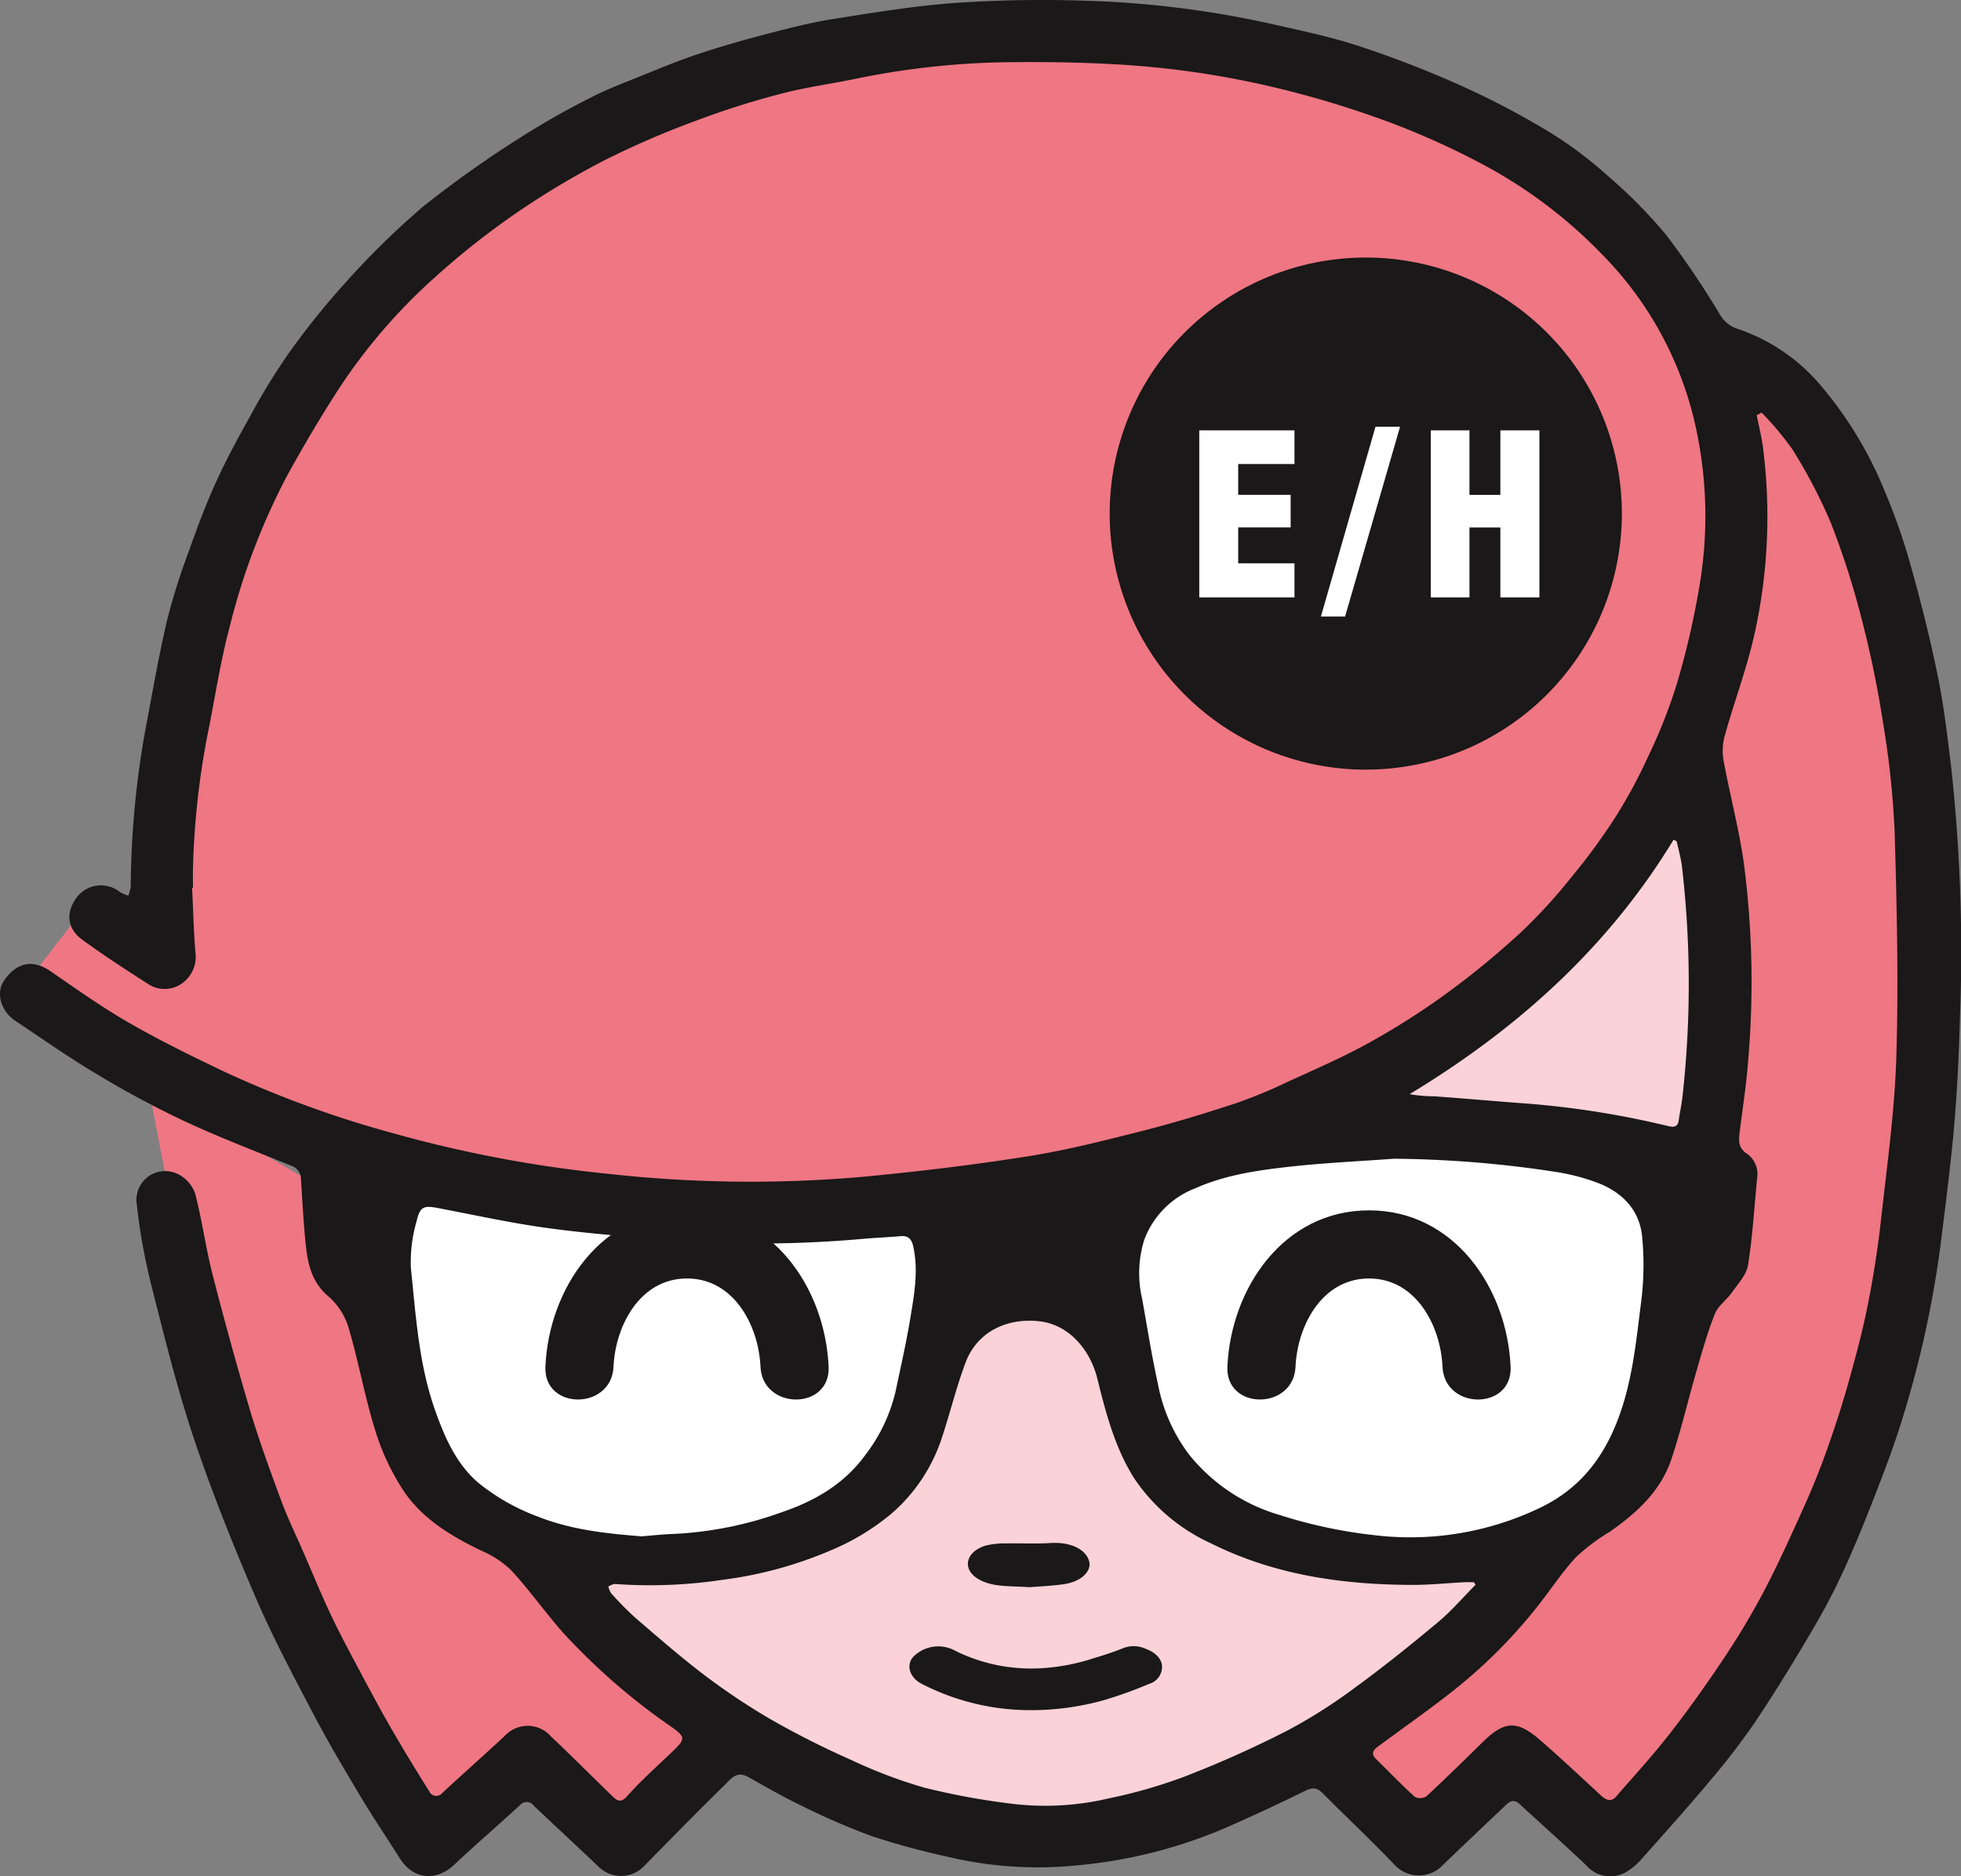 <svg xmlns="http://www.w3.org/2000/svg" width="273.681" height="261.911" viewBox="0 0 273.681 261.911">
  <rect x="0" y="0" width="273.681" height="261.911" fill="#808080" stroke="none"/>
  <g id="Group_31" data-name="Group 31" transform="translate(-121.908 -203.404)">
    <rect id="Rectangle_55" data-name="Rectangle 55" width="191.006" height="75.326" transform="translate(170.331 349.969)" fill="#fff"/>
    <path id="Path_129" data-name="Path 129" d="M204.944,296.078l18.692,2.437,21.943,4.878,9.752-1.218-1.625-16.662,1.625-16.253-4.876-17.067Z" transform="translate(106.78 62.739)" fill="#fad2d7"/>
    <path id="Path_130" data-name="Path 130" d="M290.307,326.779l-15.442,13.409-18.692,9.752-19.5,7.315-12.191,2.437H209.851l-9.752-2.437-10.973-6.094-18.285-13-11.784-9.345-4.062-6.908h26.819l17.065-7.315,4.876-4.876,4.878-14.628,7.313-12.191,9.752-2.437,9.752,4.876,2.439,14.628,7.315,12.191,7.313,4.876,17.067,4.876H293.15Z" transform="translate(42.548 99.085)" fill="#fad2d7"/>
    <path id="Path_131" data-name="Path 131" d="M123.531,338.139l34.134,19.5,58.513,12.191h36.57l49.98-13.409,26.821-17.067,29.255-36.57,2.437-41.446-4.876-17.067-19.5-19.5L295.416,207.7l-48.761-2.439-26.819,7.315L193.015,224.77,175.95,239.4l-17.067,21.943-7.315,19.5-7.313,21.943v17.067l-2.439,12.189-9.752-4.874Z" transform="translate(2.088 2.392)" fill="#ef7683"/>
    <g id="Group_30" data-name="Group 30" transform="translate(121.908 203.404)">
      <g id="Group_32" data-name="Group 32">
        <path id="Path_132" data-name="Path 132" d="M131,269.791s12.191,73.141,34.134,99.962l4.876,4.874L182.2,362.438l12.191,12.189h4.876l9.752-17.064-24.38-21.943L172.443,328.3l-7.313-14.628-4.876-26.819Z" transform="translate(-110.22 -118.035)" fill="#ef7683"/>
        <path id="Path_133" data-name="Path 133" d="M254.468,286.76l4.062,18.692v31.695L251.217,366.4l-12.191,21.943-9.752,9.754-26.819,21.943,9.752,12.189,14.628-12.189L243.9,432.23l29.258-39.007,12.189-43.886,2.439-39.009V276.194l-7.315-24.38-12.191-19.506L259.344,225l2.439,27.63-5.69,23.568Z" transform="translate(-18.328 -175.639)" fill="#ef7683"/>
        <path id="Path_134" data-name="Path 134" d="M148.718,327.32c.144,2.992.222,5.987.455,8.972a4.549,4.549,0,0,1-2.069,4.515,4.2,4.2,0,0,1-4.72-.183c-3.052-1.948-6.09-3.932-9.011-6.065-2.153-1.57-2.3-3.85-.725-5.927a4.226,4.226,0,0,1,6-.709,5.951,5.951,0,0,0,1.161.505,5.031,5.031,0,0,0,.341-1.255,127.812,127.812,0,0,1,2.316-23.344c.882-4.7,1.708-9.423,2.816-14.075a93.509,93.509,0,0,1,3.04-9.578c1.136-3.2,2.325-6.392,3.731-9.475,1.436-3.15,3.088-6.209,4.782-9.231a90.121,90.121,0,0,1,5.226-8.552,106.773,106.773,0,0,1,7.978-9.969,112.038,112.038,0,0,1,10.975-10.758,152.742,152.742,0,0,1,13.608-9.647,111.91,111.91,0,0,1,9.816-5.559c2.151-1.115,4.439-1.973,6.691-2.88,2.764-1.116,5.518-2.268,8.344-3.2,3.219-1.07,6.492-1.991,9.777-2.846,2.974-.775,5.969-1.538,9-2.014,5.591-.878,11.2-1.808,16.831-2.222a176.779,176.779,0,0,1,17.679-.336,137.856,137.856,0,0,1,26.7,3.28c4.122.933,8.28,1.8,12.285,3.125a148.487,148.487,0,0,1,14.2,5.527,115.049,115.049,0,0,1,12.122,6.373,55.76,55.76,0,0,1,8.133,6.074,70.061,70.061,0,0,1,8.3,8.4,122.543,122.543,0,0,1,7.425,11.011,4.381,4.381,0,0,0,2.519,2.039,26.054,26.054,0,0,1,11.2,7.461,54.312,54.312,0,0,1,9.247,15.057,85.76,85.76,0,0,1,3.641,10.369c1.433,5.086,2.723,10.225,3.786,15.4.848,4.144,1.353,8.364,1.863,12.568a236.214,236.214,0,0,1,1.264,35.19c-.139,5.063-.375,10.131-.811,15.179-.478,5.5-1.2,10.984-1.879,16.468a144.706,144.706,0,0,1-5.175,23.861c-.937,3.125-2.05,6.2-3.221,9.249-1.493,3.891-3.024,7.77-4.727,11.569a90.588,90.588,0,0,1-4.464,8.693c-2.588,4.423-5.258,8.808-8.1,13.076a95.79,95.79,0,0,1-6.316,8.287c-3.109,3.726-6.348,7.34-9.578,10.959a8.8,8.8,0,0,1-2.485,2.1,4.416,4.416,0,0,1-5.4-1.026c-3.049-2.912-6.215-5.7-9.313-8.57-.725-.67-1.285-.446-1.893.137-3.043,2.905-6.115,5.781-9.137,8.712a4.605,4.605,0,0,1-6.289-.231c-3.292-3.47-6.8-6.73-10.166-10.127-.848-.855-1.486-.789-2.528-.277q-5.6,2.764-11.336,5.26a68.091,68.091,0,0,1-20.532,5.109,54.3,54.3,0,0,1-18.125-1.257,105.558,105.558,0,0,1-10.355-2.821,98.329,98.329,0,0,1-9.827-4.252c-2.565-1.223-5.031-2.665-7.521-4.048-1.591-.88-2.451.391-3.287,1.212-3.836,3.758-7.587,7.6-11.356,11.427a4.46,4.46,0,0,1-6.1-.007c-3.008-2.88-6.076-5.7-9.1-8.57a1.238,1.238,0,0,0-2-.046c-3.033,2.782-6.163,5.466-9.157,8.291-2.375,2.24-5.626,2.153-7.56-.921-1.8-2.86-3.7-5.655-5.434-8.554-2.3-3.849-4.595-7.711-6.677-11.681-2.812-5.358-5.667-10.719-8.051-16.271-3.129-7.292-6.1-14.68-8.613-22.2-2.368-7.1-4.158-14.4-5.994-21.661a83.756,83.756,0,0,1-1.952-11,4.011,4.011,0,0,1,5.79-4.126,4.849,4.849,0,0,1,2.352,2.652c.981,3.731,1.481,7.585,2.439,11.325q2.441,9.543,5.242,19c1.264,4.224,2.787,8.378,4.318,12.518.908,2.453,2.053,4.814,3.1,7.214,1.3,2.981,2.526,5.994,3.92,8.927,1.34,2.823,2.83,5.578,4.3,8.337,1.374,2.585,2.764,5.164,4.231,7.694,1.653,2.851,3.372,5.662,5.127,8.451a1.078,1.078,0,0,0,1.842.238c2.9-2.677,5.85-5.3,8.739-7.983a4.323,4.323,0,0,1,6.412.1c2.9,2.741,5.722,5.573,8.586,8.355.686.663,1.164.974,2.08-.05,2.025-2.268,4.327-4.288,6.517-6.407,1.609-1.554,1.52-1.875-.315-3.191a89.4,89.4,0,0,1-15.144-13.151c-2.485-2.814-4.666-5.9-7.2-8.671a13.642,13.642,0,0,0-4.167-2.777c-4.224-2.03-8.243-4.423-10.886-8.332a33.011,33.011,0,0,1-4-8.515c-1.445-4.6-2.27-9.386-3.63-14.015a9.442,9.442,0,0,0-2.736-4.526c-2.693-2.19-3.12-5.082-3.4-8.12-.265-2.8-.409-5.6-.592-8.408a1.948,1.948,0,0,0-1.367-1.852c-5.015-2.041-10.083-3.973-14.984-6.261a138.418,138.418,0,0,1-12.214-6.561c-3.859-2.3-7.539-4.9-11.281-7.39-2.1-1.394-2.777-3.984-1.545-5.7,1.842-2.565,4.035-2.9,6.5-1.193,3.625,2.5,7.226,5.059,11.039,7.242,4.371,2.5,8.913,4.725,13.466,6.885a148.929,148.929,0,0,0,23.52,8.522,176.693,176.693,0,0,0,30.09,5.626,179.575,179.575,0,0,0,34.785.414c7.79-.72,15.572-1.66,23.3-2.871,5.393-.846,10.716-2.2,16.015-3.543,4.453-1.127,8.856-2.478,13.222-3.909a69.068,69.068,0,0,0,7.244-3.006c3.79-1.735,7.633-3.392,11.27-5.413a104.464,104.464,0,0,0,10.828-6.894,118.352,118.352,0,0,0,10.408-8.556,75.024,75.024,0,0,0,7.041-7.706,86.331,86.331,0,0,0,6.076-8.284,71.2,71.2,0,0,0,4.62-8.554,73.722,73.722,0,0,0,3.987-10.108,113.779,113.779,0,0,0,3.226-14.086,58.047,58.047,0,0,0-.636-21.975,49.293,49.293,0,0,0-13.178-24.041,66.741,66.741,0,0,0-15.588-11.912,108.8,108.8,0,0,0-13.572-6.238,136.53,136.53,0,0,0-15.11-4.688,126.214,126.214,0,0,0-24.007-3.564c-4.458-.24-8.931-.313-13.4-.274a111.14,111.14,0,0,0-21.945,2.243c-3.6.757-7.269,1.239-10.822,2.167a117.542,117.542,0,0,0-11.823,3.754,121.73,121.73,0,0,0-12.765,5.514,115.33,115.33,0,0,0-12.6,7.553,109.98,109.98,0,0,0-11.183,8.874A78.619,78.619,0,0,0,169.2,257.667c-2.537,3.914-4.91,7.944-7.166,12.026a93.5,93.5,0,0,0-8.074,21.211c-1.333,4.967-2.066,10.092-3.107,15.14a112.816,112.816,0,0,0-2.012,18.5c-.034.921,0,1.845,0,2.766l-.119,0m219.057-66.311c-.236.119-.469.235-.7.352.3,1.509.674,3.006.875,4.528a75.647,75.647,0,0,1-1.024,25.289c-1.04,5.015-2.892,9.862-4.279,14.811a7.967,7.967,0,0,0-.224,3.454c.871,4.741,2.117,9.42,2.819,14.184a127.8,127.8,0,0,1,.656,27.587c-.238,3.44-.786,6.86-1.212,10.287-.142,1.136-.169,2.135.969,2.915a3.453,3.453,0,0,1,1.484,3.365c-.4,4.073-.635,8.172-1.273,12.207-.215,1.358-1.39,2.6-2.238,3.813-.732,1.045-1.927,1.858-2.384,2.988-1.024,2.547-1.765,5.21-2.533,7.85-1.2,4.133-2.176,8.341-3.536,12.422-1.493,4.48-4.842,7.541-8.625,10.17a27.759,27.759,0,0,0-4.67,3.507c-1.927,2.066-3.488,4.469-5.244,6.7a71.932,71.932,0,0,1-11.7,11.8c-3.5,2.784-7.176,5.333-10.764,8-.622.462-.96.985-.231,1.7,1.8,1.756,3.541,3.584,5.4,5.278a1.65,1.65,0,0,0,1.607-.043c2.656-2.457,5.239-4.99,7.82-7.53,3.088-3.043,4.828-3.173,8.106-.318,2.873,2.5,5.649,5.111,8.449,7.692.7.642,1.4,1,2.128.165,2.531-2.91,5.143-5.756,7.509-8.8,2.645-3.4,5.153-6.926,7.541-10.515a105.127,105.127,0,0,0,5.555-9.295c1.971-3.751,3.717-7.626,5.463-11.491,1.148-2.54,2.213-5.123,3.155-7.745,1.1-3.068,2.13-6.17,3.02-9.3,1.052-3.715,2.069-7.45,2.832-11.231.8-3.966,1.431-7.983,1.879-12,.848-7.64,1.927-15.286,2.158-22.951.311-10.444.071-20.912-.242-31.361a123.43,123.43,0,0,0-1.6-15.1,145.91,145.91,0,0,0-2.935-14.317,114.19,114.19,0,0,0-4.339-13.61,72.06,72.06,0,0,0-5.4-10.339,41.6,41.6,0,0,0-4.27-5.1M327.844,424.623l-.233-.368c-.441,0-.882-.018-1.324,0-2.432.126-4.865.384-7.3.375-9.747-.032-19.234-1.381-28.09-5.809a25.8,25.8,0,0,1-10.68-9.045c-2.711-4.266-3.973-9.155-5.18-14.006-.944-3.795-3.815-7.459-8.072-7.937-4.579-.514-8.707,1.5-10.305,5.767-1.253,3.342-2.105,6.83-3.216,10.227a23.747,23.747,0,0,1-7.242,10.959,33.45,33.45,0,0,1-8.684,5.164,56.3,56.3,0,0,1-14.728,3.964,68.121,68.121,0,0,1-15.025.59c-.306-.027-.638.213-.956.329a2.82,2.82,0,0,0,.375.946,45.721,45.721,0,0,0,3.47,3.511c3.228,2.766,6.435,5.575,9.827,8.129a90.972,90.972,0,0,0,9.384,6.2,121.651,121.651,0,0,0,10.915,5.479,67.856,67.856,0,0,0,10.14,3.836,100.94,100.94,0,0,0,12.324,2.258,38.581,38.581,0,0,0,13.322-.745,71.146,71.146,0,0,0,10.7-3.075,151.934,151.934,0,0,0,14.171-6.337,72.609,72.609,0,0,0,9.507-6.017c4-2.908,7.854-6.014,11.651-9.18,1.888-1.575,3.5-3.472,5.242-5.223m-11.489-59.464c-4.412.325-9.48.555-14.509,1.113-4.467.5-8.943,1.143-13.119,3.006a12.3,12.3,0,0,0-7.116,7.189,15.69,15.69,0,0,0-.283,8.3c.7,3.941,1.33,7.9,2.185,11.8a23.586,23.586,0,0,0,4.339,9.862,25.285,25.285,0,0,0,12.644,8.449,67.584,67.584,0,0,0,13.174,2.812,41.88,41.88,0,0,0,23.353-3.9c5.335-2.611,8.6-6.778,10.689-12.243,2.053-5.381,2.553-11.016,3.269-16.612a40.628,40.628,0,0,0,.11-8.929c-.341-3.573-2.624-6.014-5.859-7.354a29.161,29.161,0,0,0-6.083-1.646,155.761,155.761,0,0,0-22.793-1.854M211.446,417.85c1.525-.119,2.992-.29,4.464-.334a51.662,51.662,0,0,0,15.1-3.029c4.56-1.552,8.723-3.916,11.7-8.04a23.191,23.191,0,0,0,4.188-8.835c.725-3.422,1.5-6.84,2.069-10.289.533-3.257,1.132-6.529.411-9.868-.242-1.12-.7-1.609-1.849-1.5-1.559.144-3.125.206-4.684.329a166.913,166.913,0,0,1-28.581.162c-5.406-.507-10.831-.912-16.207-1.664-5-.7-9.955-1.785-14.923-2.736-2.078-.4-2.6-.272-3.086,1.826a20.307,20.307,0,0,0-.8,6.485c.7,6.712,1.106,13.5,3.4,19.945,1.362,3.827,2.979,7.557,6.193,10.22a29.6,29.6,0,0,0,8.074,4.551c4.711,1.874,9.612,2.391,14.527,2.777m144.478-97c-.149-.08-.295-.162-.443-.242-9.151,15.08-21.844,26.448-36.847,35.524a21.064,21.064,0,0,0,3.511.3c4.4.322,8.805.72,13.21,1.038a125.573,125.573,0,0,1,19.307,3.1c.72.167,1.394.26,1.536-.78.146-1.095.4-2.176.519-3.271a141.681,141.681,0,0,0-.064-32.131c-.139-1.193-.482-2.361-.729-3.543" transform="translate(-121.908 -203.404)" fill="#1a1818"/>
        <path id="Path_135" data-name="Path 135" d="M194.866,312.853a33.153,33.153,0,0,1-15.73-3.674c-1.733-.9-2.227-2.713-1.1-3.834a4.9,4.9,0,0,1,5.843-.75,23.84,23.84,0,0,0,11.855,2.412,28.658,28.658,0,0,0,7.24-1.344c1.458-.446,2.921-.9,4.293-1.465a4.021,4.021,0,0,1,3.1.08c1.305.482,2.188,1.273,2.311,2.352a2.471,2.471,0,0,1-1.8,2.558,59.6,59.6,0,0,1-6.286,2.268,38.048,38.048,0,0,1-9.729,1.4" transform="translate(-50.509 -74.147)" fill="#1a1818"/>
        <path id="Path_136" data-name="Path 136" d="M189.621,303.8c-2.729-.19-4.892,0-6.824-.951-2.622-1.292-2.311-3.829.51-4.805a10.148,10.148,0,0,1,2.9-.352c2.1-.053,4.22.082,6.3-.057,2.606-.174,4.816.732,5.381,2.428.487,1.461-1.054,2.983-3.55,3.326-1.744.24-3.536.313-4.725.411" transform="translate(-45.92 -82.254)" fill="#1a1818"/>
        <path id="Path_137" data-name="Path 137" d="M206.356,299.128c.254-5.735,3.71-12.31,10.255-12.31s10,6.579,10.255,12.31c.27,6.1,9.779,6.131,9.507,0-.485-10.938-7.839-21.817-19.762-21.817s-19.277,10.881-19.764,21.817c-.272,6.119,9.237,6.108,9.51,0" transform="translate(-25.549 -108.365)" fill="#1a1818"/>
        <path id="Path_138" data-name="Path 138" d="M164.716,299.128c.256-5.735,3.71-12.31,10.255-12.31s10,6.579,10.255,12.31c.272,6.1,9.782,6.131,9.51,0-.487-10.938-7.841-21.817-19.764-21.817s-19.277,10.881-19.762,21.817c-.272,6.119,9.235,6.108,9.507,0" transform="translate(-79.092 -108.365)" fill="#1a1818"/>
        <path id="Path_139" data-name="Path 139" d="M261.136,254.868A35.74,35.74,0,1,1,225.4,219.13a35.738,35.738,0,0,1,35.738,35.738" transform="translate(-34.787 -183.182)" fill="#1a1818"/>
        <path id="Path_140" data-name="Path 140" d="M195.126,229.681h13.288v4.7h-7.857v4.3h7.322v4.547h-7.322v5.018h7.857V253H195.126Z" transform="translate(-27.753 -169.614)" fill="#fff"/>
        <path id="Path_141" data-name="Path 141" d="M210.171,229.462H213.6l-7.672,26.494h-3.376Z" transform="translate(-18.205 -169.896)" fill="#fff"/>
        <path id="Path_142" data-name="Path 142" d="M209.26,229.681h5.4v9.009h4.311v-9.009h5.45V253h-5.45v-9.761H214.66V253h-5.4Z" transform="translate(-9.578 -169.614)" fill="#fff"/>
      </g>
    </g>
  </g>
</svg>
